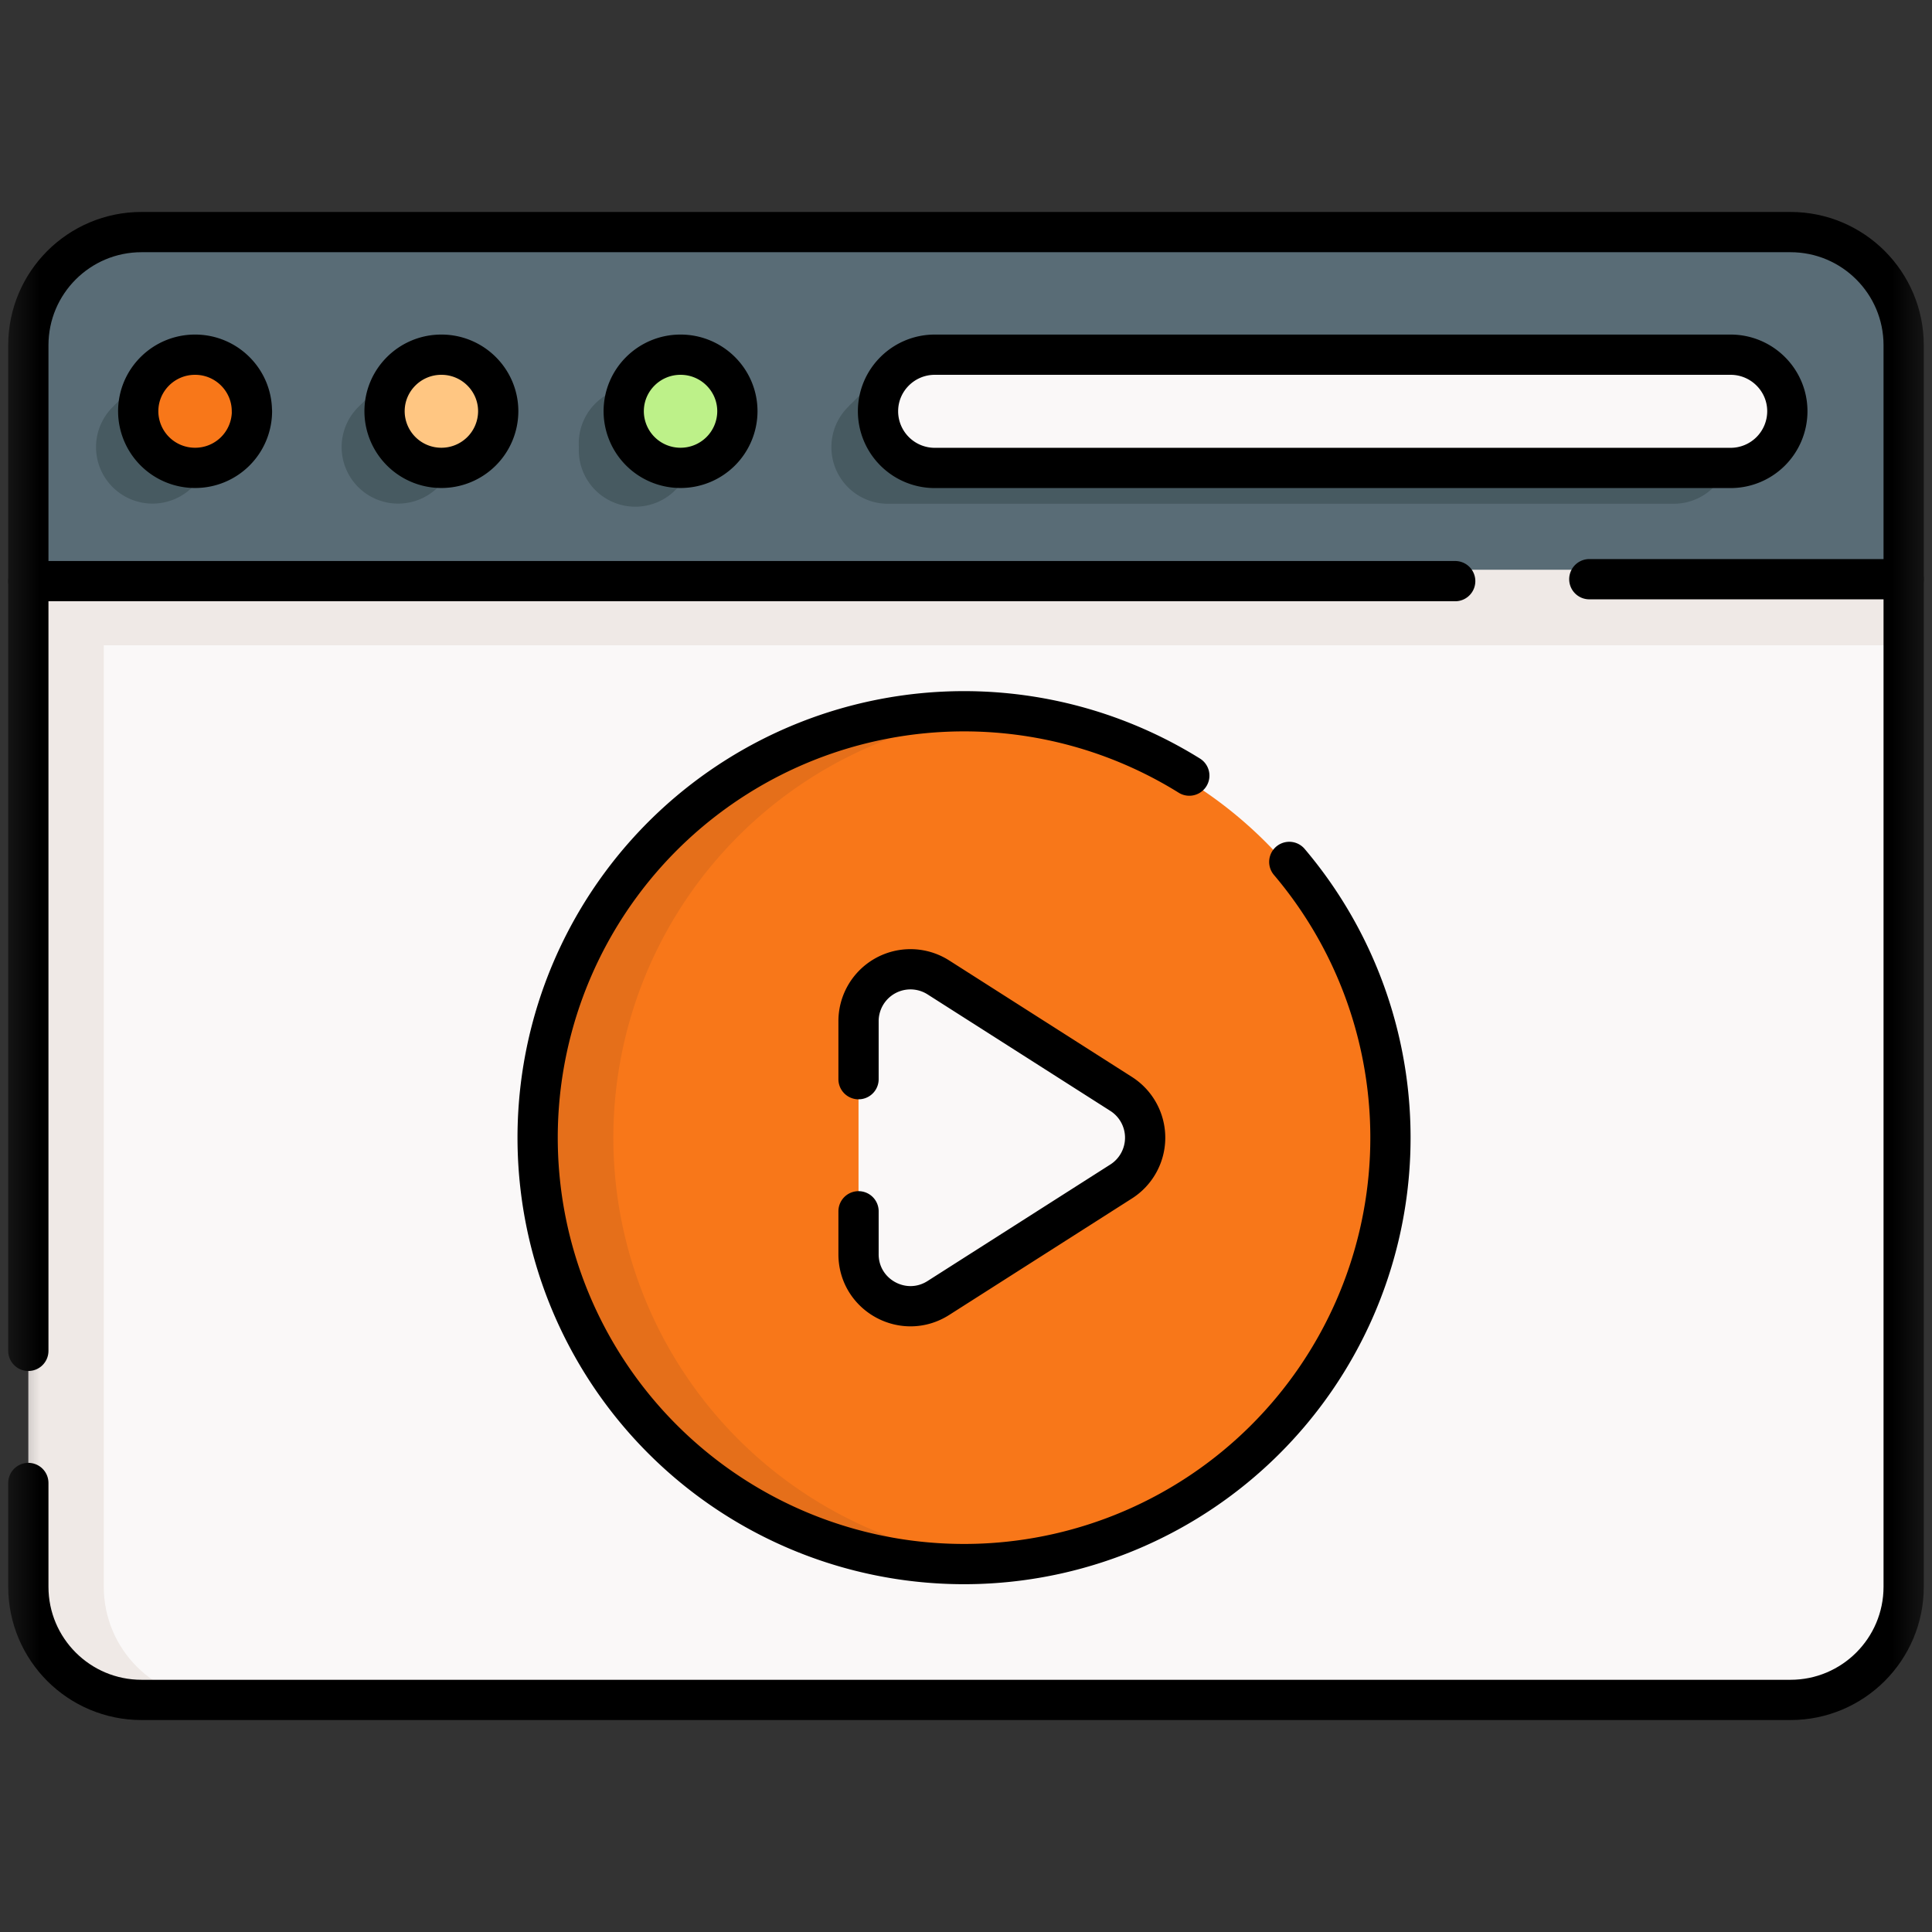 <svg xmlns="http://www.w3.org/2000/svg" width="24" height="24" fill="none"><rect width="100%" height="100%" fill="#333333" stroke="none"/><mask id="a" width="24" height="24" x="0" y="0" maskUnits="userSpaceOnUse" style="mask-type:luminance"><path fill="#fff" d="M0 0h24v24H0V0Z"/></mask><g mask="url(#a)"><path fill="#FAF8F8" d="M23.648 7.078v12.633c0 .777-.63 1.406-1.406 1.406H1.822c-.777 0-1.407-.63-1.407-1.406L.352 7.078l12.016-.469 11.28.47Z"/><path fill="#EFE9E6" d="M23.648 8.016H.352v-.938h23.296v.938Z"/><path fill="#EFE9E6" d="M2.695 21.117h-.937c-.777 0-1.406-.63-1.406-1.406V7.078h.937v12.633c0 .777.63 1.406 1.406 1.406Z"/><path fill="#596C76" d="M23.648 4.29v2.788H.352V4.29c0-.777.63-1.406 1.406-1.406h20.484c.777 0 1.406.63 1.406 1.406Z"/><path fill="#475A61" d="M11.028 6.258a.702.702 0 0 1-.7-.703c0-.389.313-.703.7-.703h9.765c.387 0 .7.314.7.703a.702.702 0 0 1-.7.703h-9.765ZM8.593 5.555a.702.702 0 1 1-1.402 0 .702.702 0 1 1 1.401 0Z"/><path fill="#475A61" d="m8.384 6.055.604-.603-.616.055.012.548ZM7.41 5.044 8 4.457l-.126.488-.463.1ZM5.648 5.555a.702.702 0 1 1-.701-.703c.387 0 .7.314.7.703Z"/><path fill="#475A61" d="m5.44 6.054.58-.586-.593.04.013.546ZM4.465 5.044l.58-.584-.118.485-.462.1ZM2.597 5.555a.702.702 0 1 1-.701-.703c.387 0 .7.314.7.703Z"/><path fill="#475A61" d="M2.403 6.04 3 5.42l-.616.065.02.554ZM1.414 5.044l.545-.564-.082.465-.463.1Z"/><path fill="#BDF189" d="M9.201 4.945a.702.702 0 1 1-.7-.703c.387 0 .7.315.7.703Z"/><path fill="#475A61" d="m10.547 5.043.608-.61-.141.67-.466-.06ZM21.297 6.043l.616-.618-.477.159-.14.459Z"/><path fill="#FFC682" d="M6.253 4.945a.702.702 0 1 1-1.402 0 .702.702 0 1 1 1.401 0Z"/><path fill="#F87719" d="M3.185 4.945a.702.702 0 1 1-.7-.703c.386 0 .7.315.7.703Z"/><path fill="#FAF8F8" d="M11.636 5.648a.702.702 0 0 1-.7-.703c0-.388.313-.703.7-.703H21.4c.387 0 .7.315.7.703a.702.702 0 0 1-.7.703h-9.765Z"/><path fill="#F87719" d="M17.273 14.133a5.297 5.297 0 1 1-10.593 0 5.297 5.297 0 0 1 10.593 0Z"/><path fill="#E56F1A" d="M12.445 19.41a5.297 5.297 0 1 1 0-10.553 5.297 5.297 0 0 0 0 10.552Z"/><path fill="#FAF8F8" d="m13.928 13.588-2.271-1.447a.645.645 0 0 0-.992.545v2.894c0 .51.562.818.992.544l2.27-1.447a.645.645 0 0 0 0-1.088Z"/><path stroke="#000" stroke-linecap="round" stroke-linejoin="round" stroke-miterlimit="10" stroke-width=".5" d="M3.13 5.11a.705.705 0 0 1-.707.702.705.705 0 0 1-.706-.703c0-.388.316-.703.706-.703.39 0 .706.315.706.703ZM6.189 5.11a.705.705 0 0 1-.706.702.705.705 0 0 1-.706-.703c0-.388.316-.703.706-.703.39 0 .706.315.706.703ZM9.16 5.11a.705.705 0 0 1-.706.702.705.705 0 0 1-.706-.703c0-.388.316-.703.706-.703.39 0 .706.315.706.703ZM19.743 7.195h3.905M.352 7.219h17.725M21.497 5.813h-9.884a.705.705 0 0 1-.706-.704c0-.388.316-.703.706-.703h9.884c.39 0 .706.315.706.703a.705.705 0 0 1-.706.704Z"/><path stroke="#000" stroke-linecap="round" stroke-linejoin="round" stroke-miterlimit="10" stroke-width=".5" d="M.352 18.422v1.289c0 .777.63 1.406 1.406 1.406h20.484c.777 0 1.406-.63 1.406-1.406V4.289c0-.777-.63-1.406-1.406-1.406H1.758c-.777 0-1.406.63-1.406 1.406v12.492"/><path stroke="#000" stroke-linecap="round" stroke-linejoin="round" stroke-miterlimit="10" stroke-width=".5" d="M10.665 15.047v.533c0 .51.562.818.992.544l2.27-1.447a.645.645 0 0 0 0-1.088l-2.27-1.447a.645.645 0 0 0-.992.544v.72"/><path stroke="#000" stroke-linecap="round" stroke-linejoin="round" stroke-miterlimit="10" stroke-width=".5" d="M16.016 10.707a5.297 5.297 0 1 1-1.242-1.072"/></g></svg>